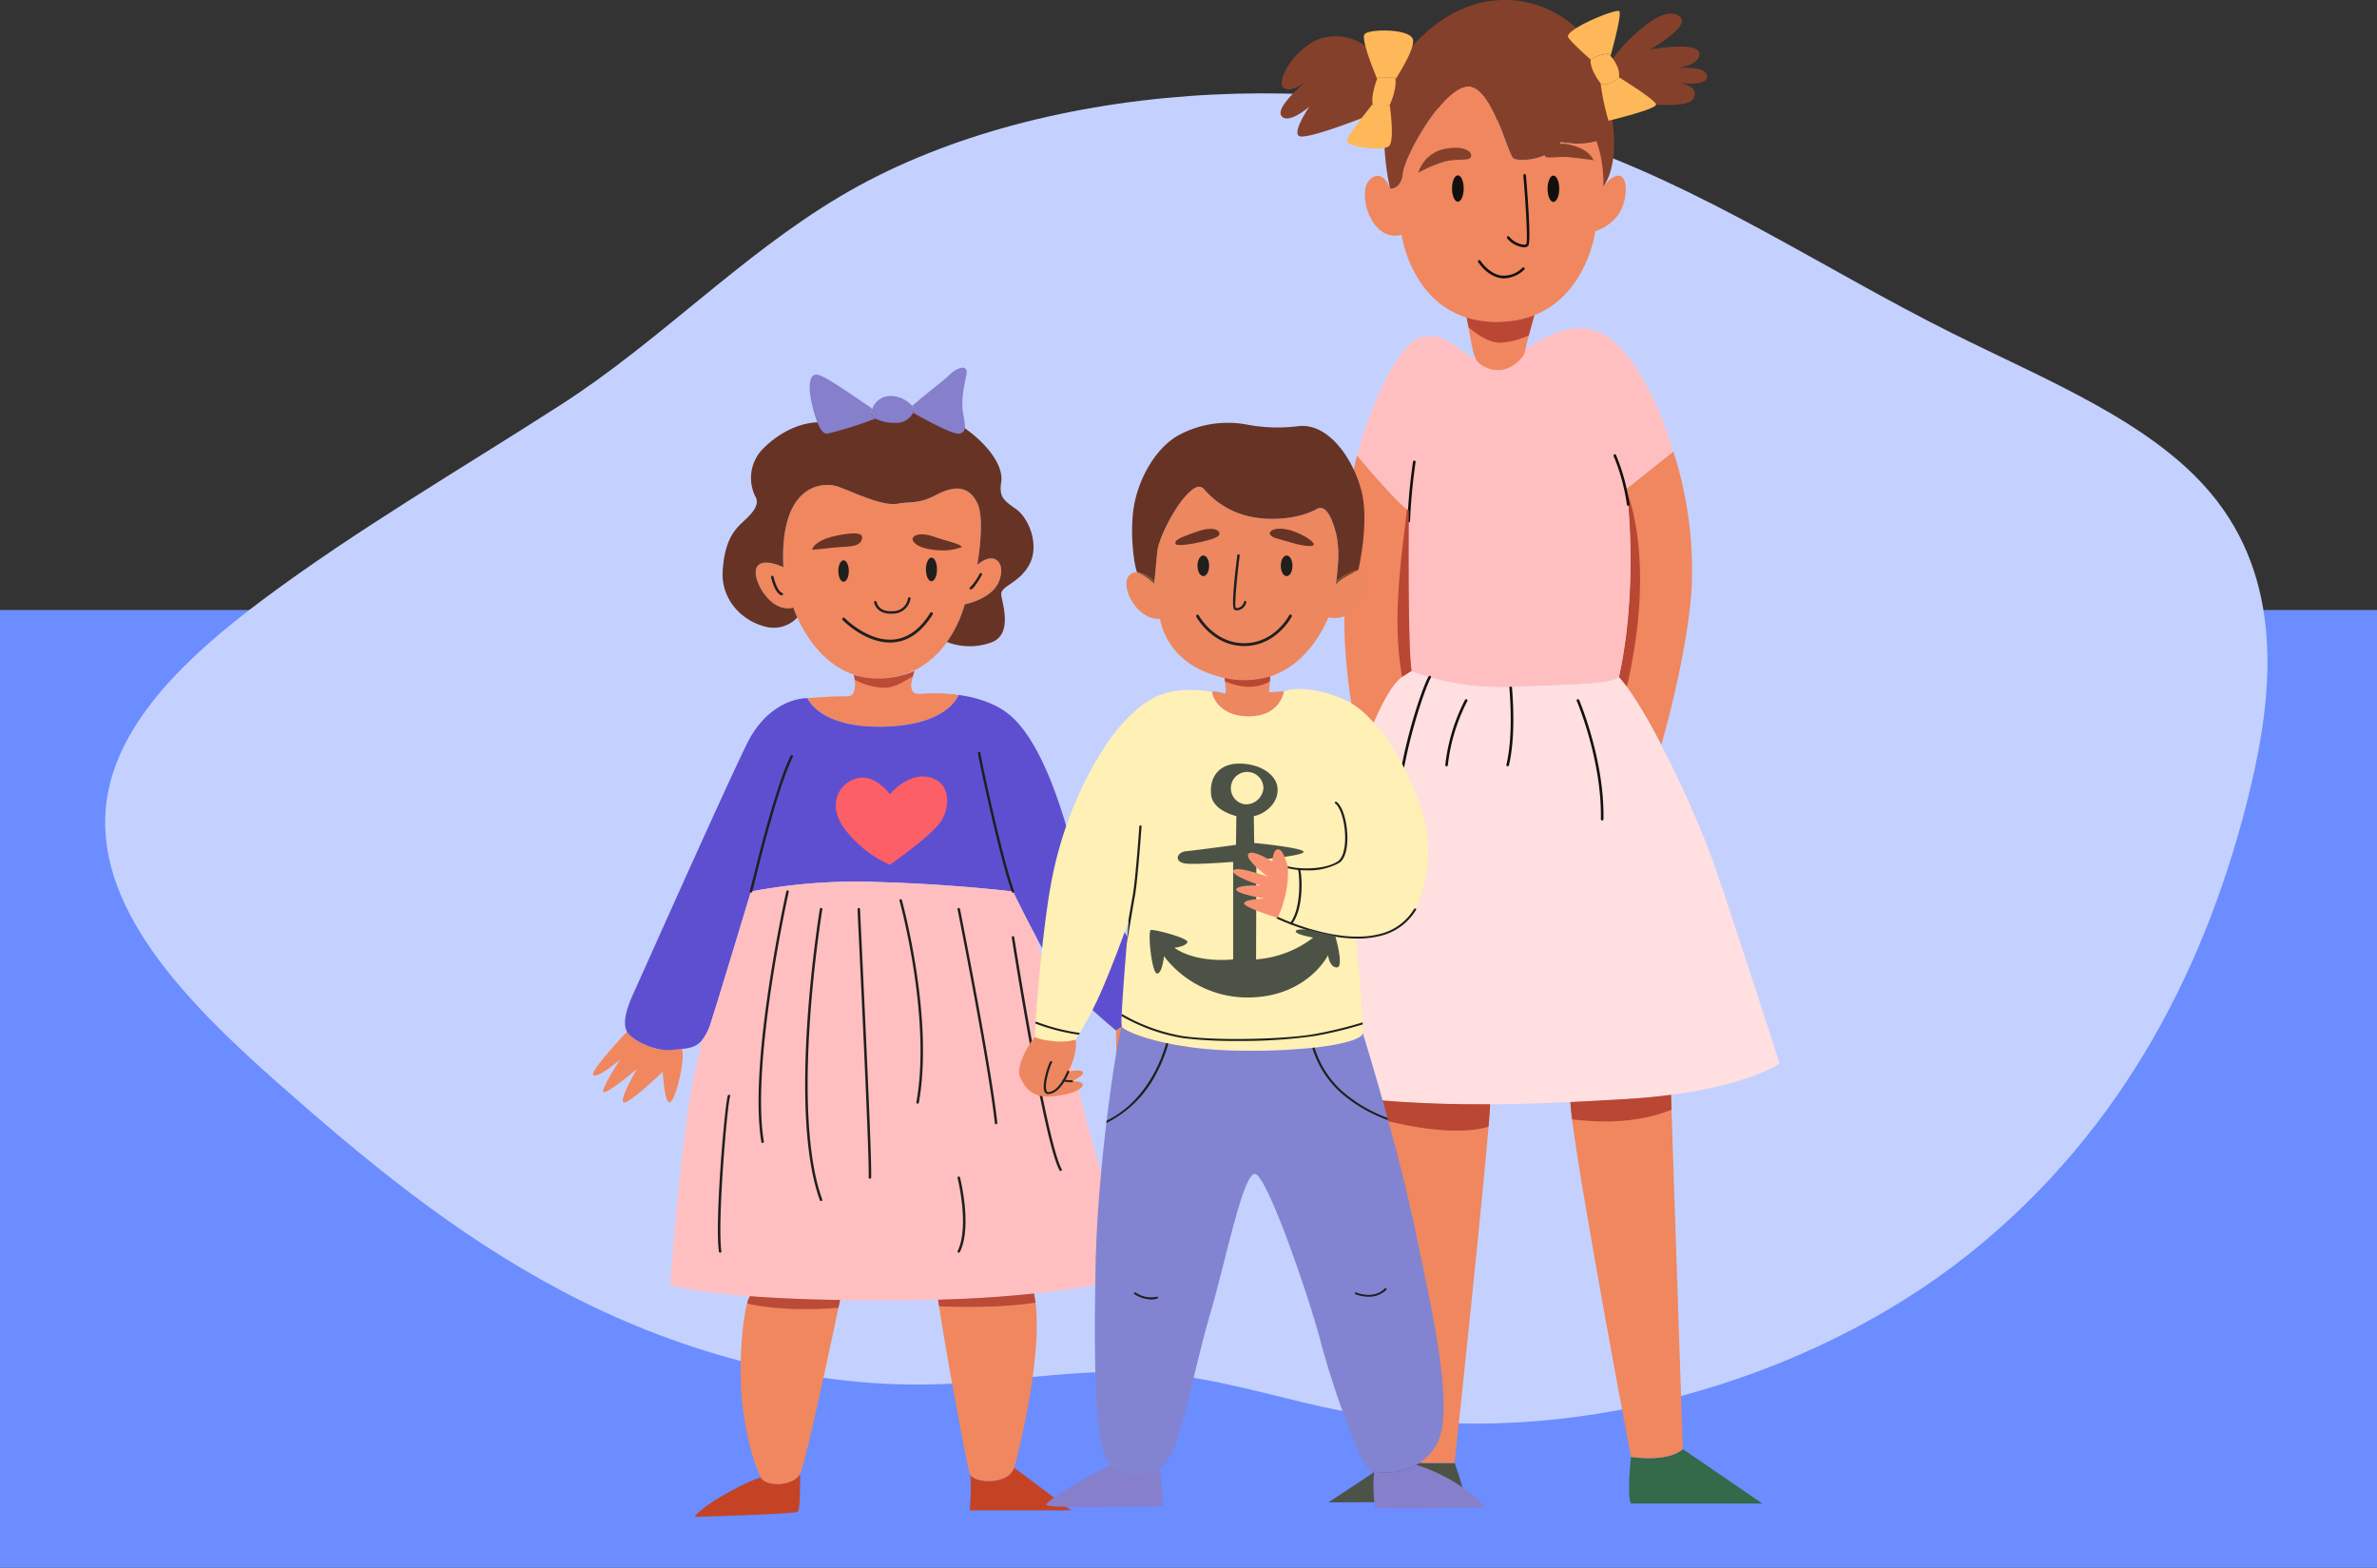 <svg xmlns="http://www.w3.org/2000/svg" xmlns:xlink="http://www.w3.org/1999/xlink" width="499.609" height="329.494" viewBox="0 0 499.609 329.494">
  <rect x="0" y="0" width="499.609" height="329.494" fill="#333333" stroke="none"/>
  <defs>
    <clipPath id="clip-path">
      <rect id="Rectángulo_38027" data-name="Rectángulo 38027" width="249.418" height="318.812" fill="none"/>
    </clipPath>
  </defs>
  <g id="_164" data-name="164" transform="translate(-252 -3225.06)">
    <g id="Grupo_85023" data-name="Grupo 85023" transform="translate(252 3244.678)">
      <rect id="Rectángulo_34651" data-name="Rectángulo 34651" width="499.609" height="201.281" transform="translate(0 108.594)" fill="#6b8dff"/>
      <g id="Grupo_84254" data-name="Grupo 84254" transform="translate(22.106 0)">
        <g id="Grupo_84000" data-name="Grupo 84000" transform="translate(0)">
          <path id="Trazado_118280" data-name="Trazado 118280" d="M236.858,308.023q-1.951-.241-3.924-.4c-15.443-1.217-30.87,1.941-46.386,2.368-27.964.768-55.359-7.466-78.237-19.536s-41.789-27.828-59.888-43.812c-19.458-17.186-39.345-37.482-35.888-59.865,2.52-16.313,17.156-30.061,32.688-41.653,19.647-14.668,41.57-27.435,62.593-40.945,20.909-13.435,37.578-31.2,58.744-43.821,41.051-24.473,104.4-27.836,151.382-12.132C348.09,58.3,372.9,75.379,400.377,89.087c19.651,9.807,41.586,18.513,54.205,33.462,15.29,18.114,13.474,41.368,8.372,62.454-8.633,35.677-26,71.272-59.183,97.676s-84.335,42.012-131.221,32.986C260.559,313.356,249.024,309.533,236.858,308.023Z" transform="translate(-12.141 -38.664)" fill="#c4d1ff"/>
        </g>
        <g id="Grupo_158789" data-name="Grupo 158789" transform="translate(102.531 -19.618)">
          <g id="Grupo_158788" data-name="Grupo 158788" clip-path="url(#clip-path)">
            <path id="Trazado_134507" data-name="Trazado 134507" d="M65.659,73.723s1.747-9.482,0-13.037-4.725-3.724-8.569-1.692-5.419,1.354-8.042,1.864c-3.258.63-9.267-2.37-12.588-3.556s-12.413-.508-11.539,16.928c0,0-4.372-2.2-5.595,0s2.8,9.82,7.693,8.467a21.8,21.8,0,0,0,.827,2.086c1.5,3.332,5.154,9.718,11.87,12a16.026,16.026,0,0,0,6.008.811,17.046,17.046,0,0,0,6.784-1.713,18.515,18.515,0,0,0,6.778-5.94,25.222,25.222,0,0,0,3.749-7.917s5.593-1.028,7.169-4.748-.7-6.766-4.546-3.548" transform="translate(15.099 44.994)" fill="#f0875e"/>
            <path id="Trazado_134508" data-name="Trazado 134508" d="M65.558,181.229l-11.892-8.9-.124.016a4.049,4.049,0,0,1-2.671,2.283c-2.41.924-6.119.306-6.644-1.072.525,1.688,0,7.67,0,7.67Z" transform="translate(34.956 136.204)" fill="#c54325"/>
            <path id="Trazado_134509" data-name="Trazado 134509" d="M25.891,173.786c-1.574.15-11.714,5.213-13.988,8.28,0,0,20.981-.612,21.681-1.074s.525-7.974.525-7.974c-1.4,2.607-7.169,2.761-8.218.768" transform="translate(9.408 136.745)" fill="#c54325"/>
            <path id="Trazado_134510" data-name="Trazado 134510" d="M57.067,186.374a19.272,19.272,0,0,1-.594,2.168,4.051,4.051,0,0,1-2.671,2.279c-2.408.927-6.119.306-6.644-1.072-.444-1.16-4.839-24.471-6.435-35.216-.077-.487-.141-.954-.2-1.391,8.712-.245,15.035-.761,19.925-1.275.061-.007.125-.011.193-.018a18.788,18.788,0,0,1,.338,1.907c1.468,11.068-3.45,30.848-3.91,32.618" transform="translate(32.026 120.014)" fill="#f0875e"/>
            <path id="Trazado_134511" data-name="Trazado 134511" d="M38.234,152.954c-.154.73-.337,1.6-.548,2.6C35.575,165.6,30.9,187.5,29.82,189.5c-1.4,2.607-7.169,2.761-8.216.768s-2.8-6.751-3.847-14.88c-.931-7.213-.209-17.452.944-21.7a8.318,8.318,0,0,1,.455-1.305s.07-.086.19-.222c3.844.288,8.463.534,13.972.684,1.694.039,3.33.077,4.918.107" transform="translate(13.697 120.262)" fill="#f0875e"/>
            <path id="Trazado_134512" data-name="Trazado 134512" d="M56.969,83.8c-.725,1.62-3.817,6.268-15.349,6.649-13.988.46-16.435-5.982-16.435-5.982,4.019-.306,5.9-.381,8.434-.385,1.314,0,1.663-1.43,1.533-3a9.172,9.172,0,0,0-.247-1.49,17.74,17.74,0,0,0,6.016.734A18.343,18.343,0,0,0,47.7,78.772a12.456,12.456,0,0,0-.614,2.175,2.713,2.713,0,0,0,.243,2.141,1.538,1.538,0,0,0,1.14.492L49,83.563a36.609,36.609,0,0,1,7.972.24" transform="translate(19.905 62.258)" fill="#f0875e"/>
            <path id="Trazado_134513" data-name="Trazado 134513" d="M76.949,69.05c-2.623-1.864-3.67-2.539-3.167-5.754s-2.6-7.62-7.267-11.007-11.129-4.231-16.142-4.231-7.6,3.554-12.939,2.82-10.488,2.089-13.907,5.645a8.72,8.72,0,0,0-1.346,9.988c1,2.032-1.529,4.062-3.1,5.584s-3.5,3.9-3.846,9.992S19.427,92.412,23.8,93.6a6.8,6.8,0,0,0,7.12-1.806,21.8,21.8,0,0,1-.827-2.086c-4.9,1.353-8.918-6.264-7.693-8.467s5.595,0,5.595,0C27.122,63.8,36.212,63.124,39.535,64.311s9.33,4.188,12.588,3.556c2.623-.51,4.2.166,8.042-1.862s6.819-1.862,8.569,1.69,0,13.037,0,13.037c3.846-3.215,6.119-.172,4.546,3.548s-7.169,4.748-7.169,4.748a25.222,25.222,0,0,1-3.749,7.917,13.319,13.319,0,0,0,8.993.209c5.07-1.524,2.625-8.3,2.428-10.158s3.867-2.372,5.964-6.436-.174-9.646-2.8-11.51" transform="translate(12.024 37.983)" fill="#673325"/>
            <path id="Trazado_134514" data-name="Trazado 134514" d="M7.151,121.1s-8.391,8.9-6.993,9.2,5.593-3.375,5.593-3.375-4.368,6.6-3.495,6.9,6.993-4.906,6.993-4.906-3.846,6.594-2.8,7.052,8.218-6.44,8.218-6.44.351,6.44,1.4,6.44,2.8-6.592,2.8-9.967a4.9,4.9,0,0,0-.163-1.269c-.605.059-1.248.109-1.935.2-3.672.46-8.742-2.147-9.616-3.835" transform="translate(0 95.715)" fill="#f0875e"/>
            <path id="Trazado_134515" data-name="Trazado 134515" d="M73.831,119.22s-1.576.306-5.944.766a11.856,11.856,0,0,0-6.47,2.379s-.175,9.278,1.225,9.124,2.449-5.521,2.449-5.521,3.495,8.436,5.068,7.822c1.409-.55-.546-6.631-.97-7.894-.05-.15-.079-.235-.079-.235s.03.084.079.235c.41,1.192,2.367,6.617,3.769,6.2,1.574-.457,0-7.664,0-7.664s2.689,6.363,3.5,5.493c.9-.97,1.225-8.1-2.623-10.708" transform="translate(48.536 94.226)" fill="#f0875e"/>
            <path id="Trazado_134516" data-name="Trazado 134516" d="M65.792,123.052c-.048-.15-.081-.233-.081-.233l.081.233" transform="translate(51.935 97.07)" fill="#f0875e"/>
            <path id="Trazado_134517" data-name="Trazado 134517" d="M109.078,131.943c-8.218-11.809-10.665-16.1-12.062-21.01S91.42,91.454,84.6,85.778c-3.06-2.546-7.135-3.7-10.7-4.2-.73,1.624-3.824,6.273-15.354,6.651-13.988.46-16.435-5.98-16.435-5.98s-7.867-.306-12.762,9.663-22.03,48.465-23.779,52.3-2.272,6.443-1.4,8.128,5.946,4.3,9.618,3.837c.686-.088,1.328-.136,1.934-.2,1.678-.17,3.063-.44,4.252-1.867a11.223,11.223,0,0,0,1.857-3.763c1.923-5.983,8.391-27.455,8.391-27.455a117.982,117.982,0,0,1,26.75-1.993c15.909.458,28.323,1.993,28.323,1.993s2.326,4.8,4.881,9.56a84.033,84.033,0,0,0,4.386,7.466c3.323,4.753,12.413,12.192,12.413,12.192a11.845,11.845,0,0,1,6.469-2.378c4.37-.46,5.946-.766,5.946-.766s-2.1-5.215-10.316-17.026" transform="translate(2.973 64.477)" fill="#5e4fd1"/>
            <path id="Trazado_134518" data-name="Trazado 134518" d="M38.445,52.188a2.186,2.186,0,0,1,.127-.969l-.362-.385c-1.049-.566-8.624-6.1-10.839-6.773s-2.215,2.709-1.516,5.871,1.866,6.773,3.382,6.433a80.276,80.276,0,0,0,10-3.14,1.518,1.518,0,0,1-.8-1.037" transform="translate(20.109 34.755)" fill="#857fcc"/>
            <path id="Trazado_134519" data-name="Trazado 134519" d="M45.371,44.616c-1.26,1.246-5.908,4.777-7.9,6.578a1.559,1.559,0,0,1,.328.736,1.607,1.607,0,0,1-.143.7c2.421,1.366,8.4,4.651,9.7,4.4,1.633-.317,1.282-1.6.815-4.311s.233-5.756.7-8.1-1.984-1.49-3.5,0" transform="translate(29.615 34.113)" fill="#857fcc"/>
            <path id="Trazado_134520" data-name="Trazado 134520" d="M41.243,48.571a6.135,6.135,0,0,0-4.685-2.089,4.048,4.048,0,0,0-3.719,2.757,2.163,2.163,0,0,0-.129.969,1.529,1.529,0,0,0,.8,1.037,9.039,9.039,0,0,0,4.333.881A3.835,3.835,0,0,0,41.425,50a1.6,1.6,0,0,0,.145-.7,1.582,1.582,0,0,0-.328-.734" transform="translate(25.842 36.736)" fill="#857fcc"/>
            <path id="Trazado_134521" data-name="Trazado 134521" d="M25.733,66.045c.156-.763,1.3-2.218,5.378-3.013,3.557-.693,5.835-.668,4.94,1.16-.7,1.425-3.275,1.117-6.032,1.434-3.733.431-4.286.419-4.286.419" transform="translate(20.338 49.486)" fill="#673325"/>
            <path id="Trazado_134522" data-name="Trazado 134522" d="M52.781,103.568a117.982,117.982,0,0,0-26.75,1.993s-6.47,21.472-8.391,27.455a11.2,11.2,0,0,1-1.857,3.763c-.528,2.211-1.026,4.358-1.466,6.359C11.17,157.4,9.073,188.231,9.073,188.231s4.3,1.432,16.8,2.383c3.847.29,8.461.539,13.974.686,1.692.043,3.328.077,4.918.107,8.1.145,14.878.1,20.616-.063,8.715-.245,15.032-.759,19.923-1.273.063-.009.129-.014.192-.021,8.708-.924,19.4-2.528,20.439-4.163,0,0-7.693-25.418-9.79-33.7-1.61-6.352-7.229-26.689-10.157-37.066-2.555-4.759-4.881-9.56-4.881-9.56s-12.414-1.533-28.323-1.993" transform="translate(7.171 81.81)" fill="#ffbfc1"/>
            <path id="Trazado_134523" data-name="Trazado 134523" d="M47.857,65.387c-.22-.65-3.226-1.244-5.974-2.2-3.194-1.112-5-.016-4.145,1.106s2.848,1.626,5.466,1.8a11.191,11.191,0,0,0,4.653-.7" transform="translate(29.66 49.572)" fill="#673325"/>
            <path id="Trazado_134524" data-name="Trazado 134524" d="M23.149,71.7a.227.227,0,0,1-.091-.014c-1.379-.483-2.073-3.457-2.147-3.8a.255.255,0,0,1,.2-.3.265.265,0,0,1,.31.2c.19.84.877,3.1,1.817,3.429a.247.247,0,0,1,.156.326.257.257,0,0,1-.245.163" transform="translate(16.522 53.416)" fill="#1f1f1e"/>
            <path id="Trazado_134525" data-name="Trazado 134525" d="M44.472,70.712a.264.264,0,0,1-.243-.159.254.254,0,0,1,.145-.329A11.389,11.389,0,0,0,46.341,67.4a.267.267,0,0,1,.354-.1.254.254,0,0,1,.106.346c-.367.653-1.608,2.807-2.231,3.049a.28.28,0,0,1-.1.018" transform="translate(34.942 53.166)" fill="#1f1f1e"/>
            <path id="Trazado_134526" data-name="Trazado 134526" d="M36.463,73.565c-3.062,0-3.454-2.354-3.457-2.374a.252.252,0,0,1,.218-.288.257.257,0,0,1,.3.211c.016.088.376,2.139,3.35,1.928a3.168,3.168,0,0,0,3.258-2.705.264.264,0,0,1,.283-.229.257.257,0,0,1,.24.274,3.716,3.716,0,0,1-3.745,3.169c-.156.007-.3.014-.446.014" transform="translate(26.084 55.409)" fill="#1f1f1e"/>
            <path id="Trazado_134527" data-name="Trazado 134527" d="M31.013,68.026c0,1.244-.5,2.254-1.108,2.254S28.8,69.27,28.8,68.026s.5-2.254,1.106-2.254,1.108,1.01,1.108,2.254" transform="translate(22.761 51.983)" fill="#1f1f1e"/>
            <path id="Trazado_134528" data-name="Trazado 134528" d="M41.416,67.941c0,1.371-.521,2.481-1.167,2.481s-1.164-1.11-1.164-2.481.521-2.483,1.164-2.483,1.167,1.112,1.167,2.483" transform="translate(30.891 51.735)" fill="#1f1f1e"/>
            <path id="Trazado_134529" data-name="Trazado 134529" d="M43.413,78.772a3.529,3.529,0,0,0-.374,1.14c-1.294.632-3.437,2.308-5.9,2.363a13.384,13.384,0,0,1-6.316-1.688,4.1,4.1,0,0,0-.209-1,17.651,17.651,0,0,0,6.016.734,18.344,18.344,0,0,0,6.784-1.554" transform="translate(24.196 62.258)" fill="#bb4a36"/>
            <path id="Trazado_134530" data-name="Trazado 134530" d="M18.661,117.536a.361.361,0,0,1-.064-.005.231.231,0,0,1-.192-.279c.111-.392.335-1.284.648-2.532,1.477-5.906,4.94-19.746,7.931-25.926a.281.281,0,0,1,.344-.125.223.223,0,0,1,.14.3c-2.972,6.141-6.429,19.952-7.9,25.849-.313,1.253-.539,2.148-.65,2.542a.254.254,0,0,1-.252.174" transform="translate(14.541 70.066)" fill="#1f1f1e"/>
            <path id="Trazado_134531" data-name="Trazado 134531" d="M52.56,117.853a.265.265,0,0,1-.251-.158c-2.335-6.452-6.517-25.593-7.12-29.177a.24.24,0,0,1,.224-.263.255.255,0,0,1,.3.193c.6,3.579,4.773,22.675,7.1,29.106a.229.229,0,0,1-.168.29.462.462,0,0,1-.082.009" transform="translate(35.713 69.75)" fill="#1f1f1e"/>
            <path id="Trazado_134532" data-name="Trazado 134532" d="M39.869,109.71s8.511-5.931,10.61-8.948,2.089-7.534-1.167-9.047c-4.949-2.3-9.442,3.169-9.442,3.169s-3.146-4.411-6.991-3.33-6.409,5.785-2.216,11a24.655,24.655,0,0,0,9.208,7.158" transform="translate(22.528 72.04)" fill="#fc5f65"/>
            <path id="Trazado_134533" data-name="Trazado 134533" d="M20.286,157.594a.253.253,0,0,1-.26-.2c-2.773-16.718,5.167-52.328,5.248-52.685a.263.263,0,0,1,.308-.181.231.231,0,0,1,.206.269c-.081.358-8,35.889-5.24,52.529a.24.24,0,0,1-.224.261l-.038,0" transform="translate(15.364 82.615)" fill="#1f1f1e"/>
            <path id="Trazado_134534" data-name="Trazado 134534" d="M28.259,168.19a.259.259,0,0,1-.251-.161c-6.932-19.055-.079-60.829-.009-61.248a.253.253,0,0,1,.3-.193.234.234,0,0,1,.22.261c-.07.419-6.9,42.086-.009,61.04a.225.225,0,0,1-.17.288.3.3,0,0,1-.079.013" transform="translate(19.687 84.239)" fill="#1f1f1e"/>
            <path id="Trazado_134535" data-name="Trazado 134535" d="M33.653,163.483h-.013a.242.242,0,0,1-.251-.24c.175-3.373-1.251-33.467-1.939-47.928-.238-4.963-.39-8.245-.39-8.5a.265.265,0,0,1,.525,0c0,.249.163,3.7.39,8.483.686,14.468,2.114,44.576,1.941,47.967a.25.25,0,0,1-.263.22" transform="translate(24.549 84.239)" fill="#1f1f1e"/>
            <path id="Trazado_134536" data-name="Trazado 134536" d="M39.793,148.522l-.041,0a.237.237,0,0,1-.218-.261c3.219-17.773-3.482-42.174-3.55-42.417a.23.23,0,0,1,.193-.279.264.264,0,0,1,.315.168c.07.245,6.794,24.736,3.559,42.6a.252.252,0,0,1-.258.193" transform="translate(28.433 83.426)" fill="#1f1f1e"/>
            <path id="Trazado_134537" data-name="Trazado 134537" d="M50.9,152.033a.25.25,0,0,1-.26-.211c-1.212-11.714-7.774-44.637-7.84-44.97a.232.232,0,0,1,.213-.263.259.259,0,0,1,.3.184c.066.329,6.633,33.274,7.844,45.009a.24.24,0,0,1-.236.251Z" transform="translate(33.822 84.24)" fill="#1f1f1e"/>
            <path id="Trazado_134538" data-name="Trazado 134538" d="M15.144,161.692a.253.253,0,0,1-.26-.2c-.938-6.58,1.346-32.139,1.907-32.876a.288.288,0,0,1,.363-.063.212.212,0,0,1,.082.306c-.548,1.185-2.73,26.263-1.833,32.577a.233.233,0,0,1-.227.254l-.032,0" transform="translate(11.588 101.572)" fill="#1f1f1e"/>
            <path id="Trazado_134539" data-name="Trazado 134539" d="M59.445,159.231a.266.266,0,0,1-.235-.127c-3.244-5.7-9.772-47.181-10.049-48.948a.24.24,0,0,1,.224-.258.259.259,0,0,1,.3.2c.066.428,6.791,43.174,10,48.8a.219.219,0,0,1-.116.31.309.309,0,0,1-.118.023" transform="translate(38.853 86.856)" fill="#1f1f1e"/>
            <path id="Trazado_134540" data-name="Trazado 134540" d="M43.056,154.109a.264.264,0,0,1-.1-.018.218.218,0,0,1-.136-.3c2.526-5.19.011-15.3-.016-15.4a.229.229,0,0,1,.2-.274.259.259,0,0,1,.312.174c.106.423,2.58,10.355-.016,15.68a.258.258,0,0,1-.24.14" transform="translate(33.822 109.155)" fill="#1f1f1e"/>
            <path id="Trazado_134541" data-name="Trazado 134541" d="M37.63,152.954c-.154.73-.127.607-.337,1.6-7.344.743-15.393.1-19.2-.865a8.318,8.318,0,0,1,.455-1.305s.07-.086.19-.222c3.844.288,8.463.534,13.972.684,1.694.039,3.33.077,4.918.107" transform="translate(14.301 120.262)" fill="#bb4a36"/>
            <path id="Trazado_134542" data-name="Trazado 134542" d="M60.978,153.756c-7.17,1.14-16.681.922-20.254.777-.077-.487-.141-.954-.2-1.391,8.712-.245,15.035-.761,19.925-1.275.061-.007.125-.011.2-.018a18.8,18.8,0,0,1,.337,1.907" transform="translate(32.026 120.014)" fill="#bb4a36"/>
            <path id="Trazado_134543" data-name="Trazado 134543" d="M39.3,78.232c-5.3,0-9.766-4.539-9.965-4.743a.3.3,0,0,1,.428-.414c.048.05,5.02,5.115,10.441,4.513,2.913-.313,5.461-2.19,7.568-5.577a.293.293,0,0,1,.408-.095.3.3,0,0,1,.095.41c-2.209,3.55-4.9,5.521-8.012,5.853a8.727,8.727,0,0,1-.963.052" transform="translate(23.118 56.804)" fill="#1f1f1e"/>
            <path id="Trazado_134544" data-name="Trazado 134544" d="M135.7,82.256c-.829,11.714-4.58,26.161-6.345,32.454a86.216,86.216,0,0,0-8.066-13.315c-.292-.354-.575-.682-.852-.974,0,0,4.114-16.086,1.692-39.044-.013-.184-.036-.372-.056-.56L131.883,53A80.957,80.957,0,0,1,135.7,82.256" transform="translate(95.188 41.891)" fill="#f0875e"/>
            <path id="Trazado_134545" data-name="Trazado 134545" d="M122.118,98.779c-.292-.356-1.405-1.762-1.681-2.054,0,0,4.112-16.088,1.692-39.044,1.729,4.73,5.265,17.988-.011,41.1" transform="translate(95.188 45.588)" fill="#b94734"/>
            <path id="Trazado_134546" data-name="Trazado 134546" d="M140.732,31.168s2.356-6.683,1.5-12.08a3.637,3.637,0,0,1-1.144,1.593c-3.087,2.3-9.254,1.16-9.254,1.16-2.365,3.815-8.721,4.179-9.963,3.452s-4.573-15.805-9.858-15.136S98.945,24.929,98.617,28.383s-2.7,3.269-2.7,3.269-1.452-4.483-4.238-1.937.12,13.322,6.66,11.628c0,0,1.849,13.693,13.671,17.39a21.388,21.388,0,0,0,7.163.9,20.858,20.858,0,0,0,7.072-1.418c11.145-4.433,12.8-17.635,12.8-17.635s4.6-1.293,5.93-5.774-.124-8.6-4.24-3.634" transform="translate(71.624 8.012)" fill="#f0875e"/>
            <path id="Trazado_134547" data-name="Trazado 134547" d="M140.875,25.373c.5-3.856-1.171-10.031-4.834-16.047C130.957.967,114.969-5.842,100.795,7.648c-5.049,4.8-7.265,10.395-7.811,17.664a53.125,53.125,0,0,0,1.151,14.351s2.378.183,2.7-3.269,8.107-17.554,13.392-18.224,8.621,14.409,9.858,15.136,7.6.363,9.962-3.452a17.993,17.993,0,0,0,7.442-.265,26.284,26.284,0,0,1,1.461,9.591s3.335-3.754,1.925-13.807" transform="translate(73.405 0)" fill="#85402b"/>
            <path id="Trazado_134548" data-name="Trazado 134548" d="M101.5,10.959C100.423,6.411,95.689,3.4,90.059,4.494s-10.175,8.719-8.9,10.355,4.725-.908,4.725-.908-6.426,5.269-4.94,7.086,5.847-2,5.847-2-3.633,5.271-2.181,6.177,13.843-4,13.843-4A11.17,11.17,0,0,0,101.5,10.959" transform="translate(63.795 3.375)" fill="#85402b"/>
            <path id="Trazado_134549" data-name="Trazado 134549" d="M119.907,11.874a32.877,32.877,0,0,1,8.723-8.723c4.177-2.906,6.44-1.024,6.356,0-.181,2.3-6.721,6-6.721,6s9.994-1.819,10.355.727-4.723,3.192-4.723,3.192,6.359-.65,6.359,1.712-6.359,1.271-6.359,1.271,5.086.546,3.454,3.454-17.443,0-17.443,0-2.471-3.928,0-7.63" transform="translate(93.901 1.265)" fill="#85402b"/>
            <path id="Trazado_134550" data-name="Trazado 134550" d="M102.353,98.752c-.342.181-.67.356-.988.553-2.5,1.509-4.644,4.048-9.586,16.7A126.617,126.617,0,0,1,88.32,92.6c-.079-1.96-.116-4.075-.116-6.279,0-12.926,1.271-28.807,2.718-32.84.007,0,7.776,9.346,10.443,11.252a2.5,2.5,0,0,0,.4.251s-.276,28.483.589,33.771" transform="translate(69.712 42.266)" fill="#f0875e"/>
            <path id="Trazado_134551" data-name="Trazado 134551" d="M101.421,170.718c-3.271,2.36-15.08,10.1-15.08,10.1s27.614-.109,28.524-.109-2-8.173-2-8.173h-5.815a8.182,8.182,0,0,1-5.631-1.817" transform="translate(68.24 134.928)" fill="#4c5346"/>
            <path id="Trazado_134552" data-name="Trazado 134552" d="M132.938,170.108c-3.271,2.908-10.9,1.635-10.9,1.635s-.908,8.175,0,9.811h27.616Z" transform="translate(96.132 134.445)" fill="#346949"/>
            <path id="Trazado_134553" data-name="Trazado 134553" d="M115.343,129.988c-.041.992-.161,2.623-.335,4.723-1.49,17.9-7.12,70.653-7.12,70.653h-5.815a8.182,8.182,0,0,1-5.631-1.817c-.3-1.4-2.856-54.489-3.608-70.275-.1-2.079-.165-3.511-.2-4.091,7.813.632,15.268.849,22.7.807" transform="translate(73.218 102.099)" fill="#f0875e"/>
            <path id="Trazado_134554" data-name="Trazado 134554" d="M138.38,202.978c-3.271,2.908-10.9,1.635-10.9,1.635-.8-4.15-10.425-55.259-12.382-70.948-.2-1.615-.328-2.85-.349-3.629,3.865-.181,7.783-.4,11.818-.637,3.423-.2,6.517-.51,9.33-.879l.1,3.117Z" transform="translate(90.69 101.575)" fill="#f0875e"/>
            <path id="Trazado_134555" data-name="Trazado 134555" d="M186.953,161.273s-6.367,4.419-22.832,6.569c-2.813.371-5.908.675-9.331.879-4.034.24-7.953.457-11.816.639-5.708.263-11.286.444-16.876.474-7.434.041-14.89-.175-22.7-.807q-1.721-.145-3.464-.306c-19.076-1.815-20.9-5.086-20.9-5.086,3.511-21.679,12.9-49.054,19.135-65.405.3-.77.582-1.506.858-2.207,5.573-14.276,7.588-15.678,10.574-17.255,0,0,.335.145.952.372.594.215,1.468.516,2.58.841.174.05.349.1.537.145-.007.007,0,.007,0,.007a56.394,56.394,0,0,0,16.461,1.959c.183,0,.365-.011.546-.025.113,0,.233,0,.347-.007,12.688-.544,20.319-.544,22.136-2,2.435,2.587,5.7,8.067,8.918,14.289a222.6,222.6,0,0,1,10.885,24.41c3.454,9.811,13.99,42.516,13.99,42.516" transform="translate(62.465 62.253)" fill="#ffdfe0"/>
            <path id="Trazado_134556" data-name="Trazado 134556" d="M156.156,64.458s-3.269-11.809-9.265-19.62-12.173-8.357-21.8-1.817c0,0-6.479,3.937-10.416,2.057-4.3-2.046-6.845-6.2-11.931-4.492S91.325,58.141,89.723,65.306c0,0,8.66,10.414,10.839,11.5,0,0-.27,28.483.593,33.771,0,0,.329.143.949.371a54.457,54.457,0,0,0,20.474,2.922c12.685-.544,20.315-.544,22.134-2,0,0,4.179-16.351,1.635-39.6Z" transform="translate(70.913 30.436)" fill="#ffbfc1"/>
            <path id="Trazado_134557" data-name="Trazado 134557" d="M116.8,36.99c-.34,1.221-.784,2.827-1.155,4.24-.354,1.327-.632,2.478-.713,2.993-.238,1.577-2.055,3.393-4.236,4.12s-5.333-.487-6.177-2.064c-.668-1.235-1.114-4.134-1.577-6.759-.124-.705-.247-1.389-.378-2.011a21.362,21.362,0,0,0,7.158.9A20.812,20.812,0,0,0,116.8,36.99" transform="translate(81.066 29.235)" fill="#f0875e"/>
            <path id="Trazado_134558" data-name="Trazado 134558" d="M97.052,13.4a3.853,3.853,0,0,1,.081.471c1.715-2.727,4.236-7.124,3.631-8.554-.9-2.131-8.993-2.091-10.083-1-.815.815,1.414,6.565,2.6,9.423.079-.211.127-.338.127-.338Z" transform="translate(71.531 2.829)" fill="#ffb859"/>
            <path id="Trazado_134559" data-name="Trazado 134559" d="M93.946,12.405c-.014-.061-.021-.124-.032-.186-1.871,2.374-5.665,7.043-5.385,7.887.365,1.09,7.246,2.089,8.755,1,1.121-.806.58-6.044.226-8.7a4.711,4.711,0,0,1-3.563,0" transform="translate(69.957 9.657)" fill="#ffb859"/>
            <path id="Trazado_134560" data-name="Trazado 134560" d="M96.349,9.533a3.827,3.827,0,0,0-.081-.469H92.621s-.05.127-.129.338c-.344.927-1.235,3.577-.935,5.308.009.063.016.127.03.186a4.711,4.711,0,0,0,3.563,0s1.456-3.124,1.2-5.364" transform="translate(72.315 7.164)" fill="#ffb859"/>
            <path id="Trazado_134561" data-name="Trazado 134561" d="M123,10.271s.175.17.426.462c1.012-3.724,2.353-9.066,1.8-9.414-.784-.492-10.749,3.593-10.769,5.319-.005.487,2.58,2.909,4.8,4.9a.408.408,0,0,1,.005-.047A8.285,8.285,0,0,1,123,10.271" transform="translate(90.456 1.01)" fill="#ffb859"/>
            <path id="Trazado_134562" data-name="Trazado 134562" d="M122.142,9.064s-2.256,2.211-3.846,1.285a49.275,49.275,0,0,0,1.653,7.86s9.983-2.374,9.988-3.4c.005-.764-5.183-4.109-7.8-5.745" transform="translate(93.496 7.164)" fill="#ffb859"/>
            <path id="Trazado_134563" data-name="Trazado 134563" d="M121.311,6.764c-.251-.292-.426-.462-.426-.462a8.278,8.278,0,0,0-3.736,1.223l0,.047c-.3,1.914,2.055,4.949,2.055,4.949l.025.013c1.592.927,3.846-1.284,3.846-1.284.281-1.837-1.049-3.661-1.76-4.485" transform="translate(92.566 4.979)" fill="#ffb859"/>
            <path id="Trazado_134564" data-name="Trazado 134564" d="M96.894,22.592a7.233,7.233,0,0,1,5.9-5.068c3.633-.652,5.541.618,5.179,1.708s-3.09.183-6.089,1.182a28.783,28.783,0,0,0-5,2.179" transform="translate(76.58 13.709)" fill="#85402b"/>
            <path id="Trazado_134565" data-name="Trazado 134565" d="M122.05,20.34c-.727-1.187-1.635-2.46-5.086-3.28s-5.287,1.277-5.233,2.229,2.453.136,5.16.408,5.16.643,5.16.643" transform="translate(88.306 13.337)" fill="#85402b"/>
            <path id="Trazado_134566" data-name="Trazado 134566" d="M110.911,35.823a2.063,2.063,0,0,1-.231-.013,5.205,5.205,0,0,1-3.348-1.891.274.274,0,0,1,.1-.374.277.277,0,0,1,.374.1,4.71,4.71,0,0,0,2.925,1.627.788.788,0,0,0,.63-.124c.385-.682-.168-9.21-.612-14.421a.272.272,0,1,1,.542-.047c.279,3.285,1.139,14.072.48,14.826a1.087,1.087,0,0,1-.859.317" transform="translate(84.801 16.146)" fill="#11100e"/>
            <path id="Trazado_134567" data-name="Trazado 134567" d="M109.414,34.377a4.788,4.788,0,0,1-.713-.052c-2.89-.424-4.691-3.262-4.764-3.382a.272.272,0,1,1,.462-.288c.018.027,1.746,2.745,4.385,3.131a5.527,5.527,0,0,0,4.471-1.647.272.272,0,1,1,.36.408,6.389,6.389,0,0,1-4.2,1.83" transform="translate(82.114 24.126)" fill="#11100e"/>
            <path id="Trazado_134568" data-name="Trazado 134568" d="M116.8,36.99c-.34,1.221-.784,2.827-1.155,4.24a15.722,15.722,0,0,1-5.965,1.547c-2.458.059-5.11-1.846-6.737-3.257-.124-.705-.247-1.389-.378-2.011a21.362,21.362,0,0,0,7.158.9A20.812,20.812,0,0,0,116.8,36.99" transform="translate(81.066 29.235)" fill="#b94734"/>
            <path id="Trazado_134569" data-name="Trazado 134569" d="M95.889,67.049h-.005a.271.271,0,0,1-.267-.278A122.638,122.638,0,0,1,96.788,54.3a.271.271,0,1,1,.537.073,123.269,123.269,0,0,0-1.164,12.4.271.271,0,0,1-.272.269" transform="translate(75.571 42.733)" fill="#11100e"/>
            <path id="Trazado_134570" data-name="Trazado 134570" d="M122.888,64.153a.275.275,0,0,1-.272-.245A41.053,41.053,0,0,0,119.83,53.7a.272.272,0,1,1,.507-.2,41.542,41.542,0,0,1,2.822,10.357.268.268,0,0,1-.245.3l-.025,0" transform="translate(94.694 42.146)" fill="#11100e"/>
            <path id="Trazado_134571" data-name="Trazado 134571" d="M94.511,106.953l-.027,0a.27.27,0,0,1-.243-.3c1.33-13.195,5.888-25.536,6.911-27.188a.271.271,0,0,1,.462.285c-.97,1.574-5.53,14.07-6.83,26.959a.275.275,0,0,1-.272.243" transform="translate(74.482 62.703)" fill="#11100e"/>
            <path id="Trazado_134572" data-name="Trazado 134572" d="M100.328,96.186l-.025,0a.266.266,0,0,1-.243-.294,39.184,39.184,0,0,1,4.15-13.675.272.272,0,1,1,.474.267,38.587,38.587,0,0,0-4.086,13.46.268.268,0,0,1-.27.243" transform="translate(79.081 64.869)" fill="#11100e"/>
            <path id="Trazado_134573" data-name="Trazado 134573" d="M107.767,97.136a.27.27,0,0,1-.269.209.234.234,0,0,1-.057-.005.273.273,0,0,1-.2-.328c1.191-5.058,1-11.6.611-16.378.183,0,.365-.011.546-.025.4,4.82.573,11.4-.627,16.527" transform="translate(84.748 63.71)" fill="#11100e"/>
            <path id="Trazado_134574" data-name="Trazado 134574" d="M120.843,107.571h-.005a.273.273,0,0,1-.269-.279c.238-12.393-5.013-24.712-5.065-24.834a.272.272,0,0,1,.141-.358.276.276,0,0,1,.36.14c.054.125,5.35,12.556,5.108,25.063a.269.269,0,0,1-.27.269" transform="translate(91.271 64.87)" fill="#11100e"/>
            <path id="Trazado_134575" data-name="Trazado 134575" d="M115.343,129.988c-.041.992-.161,2.623-.335,4.723-6.816,1.977-16.953-.1-22.174-1.439-.1-2.079-.165-3.511-.2-4.091,7.813.632,15.268.849,22.7.807" transform="translate(73.218 102.099)" fill="#b94734"/>
            <path id="Trazado_134576" data-name="Trazado 134576" d="M136,131.636c-7.6,3.138-16.256,2.639-20.9,2.028-.2-1.613-.328-2.85-.349-3.627,3.864-.183,7.783-.4,11.818-.639,3.421-.2,6.517-.51,9.33-.879Z" transform="translate(90.69 101.575)" fill="#b94734"/>
            <path id="Trazado_134577" data-name="Trazado 134577" d="M103.3,23.351c0,1.529-.548,2.771-1.225,2.771s-1.228-1.243-1.228-2.771.55-2.768,1.228-2.768,1.225,1.237,1.225,2.768" transform="translate(79.708 16.268)" fill="#11100e"/>
            <path id="Trazado_134578" data-name="Trazado 134578" d="M114.518,23.378c0,1.531-.548,2.773-1.228,2.773s-1.225-1.243-1.225-2.773.55-2.77,1.225-2.77,1.228,1.241,1.228,2.77" transform="translate(88.571 16.288)" fill="#11100e"/>
            <path id="Trazado_134579" data-name="Trazado 134579" d="M97.415,93.785c-.342.181-1.663,1.047-1.984,1.243-2.421-12.969.32-28.035,1-35.265a2.5,2.5,0,0,0,.4.251s-.276,28.483.589,33.771" transform="translate(74.65 47.234)" fill="#b94734"/>
            <path id="Trazado_134580" data-name="Trazado 134580" d="M53.329,121.747c-.781.671-4.136,6.119-3.121,8.339s2.5,4.571,7.024,4.1,6.4-1.819,6.162-2.558-2.261-.6-2.261-.6,2.768-1.278,2.281-1.95-3.063-.068-3.063-.068,2.028-3.7,1.561-6.725c0,0-2.5,0-4.761-.134a37.337,37.337,0,0,1-3.822-.4" transform="translate(39.533 96.223)" fill="#ed875f"/>
            <path id="Trazado_134581" data-name="Trazado 134581" d="M53.864,131.49a.8.8,0,0,1-.641-.294c-.935-1.139.5-5.545,1.021-6.515a.252.252,0,0,1,.312-.1.187.187,0,0,1,.113.267c-.67,1.253-1.765,5.257-1.063,6.11a.306.306,0,0,0,.3.125c1.391-.109,2.789-1.66,3.937-4.374a.249.249,0,0,1,.3-.124.2.2,0,0,1,.141.261c-.858,2.028-2.308,4.476-4.334,4.633a.461.461,0,0,1-.084.005" transform="translate(41.821 98.451)" fill="#1f1f1e"/>
            <path id="Trazado_134582" data-name="Trazado 134582" d="M57.085,127.3h-.013a10.272,10.272,0,0,1-1.758-.177.2.2,0,0,1-.163-.245.24.24,0,0,1,.286-.145,9.5,9.5,0,0,0,1.656.163.217.217,0,0,1,.224.211.222.222,0,0,1-.233.193" transform="translate(43.582 100.157)" fill="#1f1f1e"/>
            <path id="Trazado_134583" data-name="Trazado 134583" d="M129.237,130.178c-3.844,2.421-6.445,3.319-9.881,2.687,0,0,1.137,12.676,1.418,18.088.007.149.013.286.018.421a16.284,16.284,0,0,1,.02,1.842c-.206,1.8-9.569,3.855-25.692,3.676s-24.556-4.123-24.968-5.02a11.011,11.011,0,0,1-.03-2.231c.007-.149.014-.3.018-.473.168-3.681.687-10.28,1.062-14.8v-.009c.213-2.632.381-4.553.4-4.786-.02.054-.064.193-.138.4-.619,1.733-3.045,8.518-5.475,14.1a79.83,79.83,0,0,1-4.65,9.088c-.082.132-.156.258-.231.376-.419.682-.662,1.049-.662,1.049a12.635,12.635,0,0,1-5.162.242,12.438,12.438,0,0,1-3.409-.777l-.007-.007c-.005-.3.043-1.32.143-2.84.007-.149.02-.3.032-.449.424-6.331,1.617-20.115,3.241-28.988,3.11-17.008,11.12-29.639,15.592-34.262,4.632-4.8,8.739-7.394,17.895-6.073l.419.056a.154.154,0,0,0-.03.095c0,.607,1.328,5.094,7.845,5.026s7.215-5.244,7.215-5.244,4.32-1.844,12.534,1.654,15.6,18.2,17.27,26.54-.935,18.2-4.787,20.616" transform="translate(40.995 63.925)" fill="#fff0b5"/>
            <path id="Trazado_134584" data-name="Trazado 134584" d="M87.758,82.639s-.705,5.176-7.215,5.244S72.7,83.464,72.7,82.857a.154.154,0,0,1,.03-.095c.274-.394,2.408.385,2.7.322.2-.039.09-1.346-.061-2.575-.05-.442-.113-.874-.163-1.237a19.157,19.157,0,0,0,9.705.007l-.1,1.28-.174,2.283Z" transform="translate(57.457 62.654)" fill="#ed875f"/>
            <path id="Trazado_134585" data-name="Trazado 134585" d="M66.814,172.057c-4.207,1.506-13.309,7.183-13.592,8.157-.313,1.076,24.5.3,24.5.3s-.124-5.668-.82-8.024c-3.079,1.921-7.672,1.964-10.085-.433" transform="translate(42.061 135.986)" fill="#857fcc"/>
            <path id="Trazado_134586" data-name="Trazado 134586" d="M100.646,171.955a13.544,13.544,0,0,1-8.862,1.416,29.621,29.621,0,0,0,.177,7.5c.31.535,23.207,0,23.207,0s-4.662-5.743-14.522-8.912" transform="translate(72.416 135.905)" fill="#857fcc"/>
            <path id="Trazado_134587" data-name="Trazado 134587" d="M130.64,208.475A11.684,11.684,0,0,1,126.5,212.6a13.531,13.531,0,0,1-8.862,1.416c-.281-.047-.532-.1-.725-.156-2.079-.535-8.114-17.929-10.611-27.434s-11.234-34.778-13.732-34.962-6.241,18.645-9.362,29.229-6.037,26.171-8.533,30.3a6.907,6.907,0,0,1-2.274,2.229c-3.083,1.919-7.677,1.96-10.087-.437a4.368,4.368,0,0,1-.487-.537c-2.856-3.767-3.169-19.719-2.757-41.416.186-9.951,1.173-20.917,2.265-30.073.02-.163.038-.331.064-.492,1.271-10.574,2.689-18.629,3.189-19.728.247.537,3.378,2.172,9.319,3.429l.462.1a80.567,80.567,0,0,0,15.186,1.491,131.163,131.163,0,0,0,15.075-.6c.161-.014.319-.032.474-.048,6.454-.73,10.021-1.93,10.142-3.027,0,0,2.424,7.788,5.181,17.8.043.156.088.315.131.474,1.925,7,3.991,15.041,5.511,22.249,3.745,17.751,8.739,39.27,4.576,46.075" transform="translate(46.566 95.264)" fill="#8284d2"/>
            <path id="Trazado_134588" data-name="Trazado 134588" d="M65.77,97.1c-.005.111-.786,11.277-1.4,14.679-.324,1.756-.791,4.576-1.174,6.841-.243,1.438-.412,2.431-.525,3.085.213-2.632.381-4.555.4-4.787-.02.054-.064.193-.138.4.338-1.986.705-4.152.969-5.609.616-3.375,1.4-14.52,1.405-14.634a.236.236,0,0,1,.465.023" transform="translate(49.529 76.576)" fill="#1f1f1e"/>
            <path id="Trazado_134589" data-name="Trazado 134589" d="M85.64,108.537a16.184,16.184,0,0,1-4.016-.457.2.2,0,0,1-.156-.252.243.243,0,0,1,.294-.127c2.625.7,7.851.65,10.4-1.044.911-.607,1.475-2.234,1.547-4.462.1-3.266-.859-6.811-2.1-7.736a.176.176,0,0,1-.025-.278.254.254,0,0,1,.331-.023c1.518,1.126,2.358,5.056,2.263,8.051-.043,1.377-.324,3.835-1.728,4.768a13.112,13.112,0,0,1-6.807,1.559" transform="translate(64.381 74.378)" fill="#1f1f1e"/>
            <path id="Trazado_134590" data-name="Trazado 134590" d="M97.267,112.967c-8.185,0-16.8-4.13-16.908-4.184a.182.182,0,0,1-.088-.272.253.253,0,0,1,.319-.081c.12.063,12.3,5.906,21.287,3.6a11.517,11.517,0,0,0,7.287-5.282.256.256,0,0,1,.315-.086.189.189,0,0,1,.1.274,11.972,11.972,0,0,1-7.57,5.482,19.17,19.17,0,0,1-4.743.548" transform="translate(63.417 84.285)" fill="#1f1f1e"/>
            <path id="Trazado_134591" data-name="Trazado 134591" d="M61.277,122.317c-.082.132-.156.258-.229.376a43.48,43.48,0,0,1-9.1-2.333c.009-.149.02-.3.034-.449a42.124,42.124,0,0,0,9.294,2.406" transform="translate(41.058 94.772)" fill="#1f1f1e"/>
            <path id="Trazado_134592" data-name="Trazado 134592" d="M82.054,113.679a.3.3,0,0,1-.129-.036.186.186,0,0,1-.064-.281c2.537-3.262,1.91-10.524,1.692-11.05a.181.181,0,0,1,.023-.251.277.277,0,0,1,.333-.007c.376.308,1.062,8.033-1.658,11.537a.254.254,0,0,1-.2.088" transform="translate(64.667 80.617)" fill="#1f1f1e"/>
            <path id="Trazado_134593" data-name="Trazado 134593" d="M104.349,125.82a51.621,51.621,0,0,1-5.267-1.216s-2.872-.4-3.022.267,3.672,1.339,3.672,1.339a22.348,22.348,0,0,1-12.015,4.576l.077-20.908s9.831-.811,9.91-1.683-10.377-1.88-10.377-1.88l-.079-5.652c1.484-.2,4.839-1.95,5-5.307S88.5,89.574,84.05,89.641s-6.164,3.226-5.772,6.587,5.3,4.436,5.3,4.436l-.079,6.051S75,107.863,72.969,108.058s-2.652,2.489.39,2.625,9.544-.4,9.544-.4v20.5s-7.437.942-12.352-2.422c0,0,2.5-.331,2.729-1.2s-6.866-2.694-7.645-2.562.156,9.013,1.248,9.147,1.484-3.629,1.484-3.629a22.079,22.079,0,0,0,18.124,8.669c12.069-.269,16.36-8.873,16.36-8.873s.313,2.619,1.875,2.557-.378-6.649-.378-6.649M85.341,98.191a3.422,3.422,0,1,1,3.926-3.384,3.688,3.688,0,0,1-3.926,3.384" transform="translate(51.648 70.847)" fill="#4c5346"/>
            <path id="Trazado_134594" data-name="Trazado 134594" d="M86.676,103.47s-.858-3.7-2.028-3.767S83.4,102.26,83.4,102.26s-4.368-2.763-5.07-1.549,4.172,4.775,4.172,4.775-6.592-2.421-7.294-1.345,5.736,3.16,5.736,3.16-4.565-.2-5.111.739,5.93,2.018,5.93,2.018-3.978.066-4.291.938,7.024,3.1,7.024,3.1a23.065,23.065,0,0,0,2.182-10.622" transform="translate(59.397 78.8)" fill="#f79172"/>
            <path id="Trazado_134595" data-name="Trazado 134595" d="M112.735,121.229a88.738,88.738,0,0,1-9.893,2.4A108.761,108.761,0,0,1,86.219,124.7a88.583,88.583,0,0,1-11.317-.6,38.658,38.658,0,0,1-12.839-4.61c.005-.149.013-.3.018-.471a38.362,38.362,0,0,0,12.9,4.676c7.4,1.046,21.916.621,27.768-.469a88.03,88.03,0,0,0,9.969-2.422c.005.149.013.286.018.421" transform="translate(49.052 94.07)" fill="#1f1f1e"/>
            <path id="Trazado_134596" data-name="Trazado 134596" d="M73.3,122.548a30.263,30.263,0,0,1-2.578,6.4A23.434,23.434,0,0,1,60.265,139.24c.02-.163.038-.329.064-.492,8.694-4.215,11.8-13.666,12.507-16.3.149.032.306.068.462.1" transform="translate(47.631 96.777)" fill="#1f1f1e"/>
            <path id="Trazado_134597" data-name="Trazado 134597" d="M100.376,138.222a30.673,30.673,0,0,1-9.979-5.8,20.773,20.773,0,0,1-5.949-9.4c.161-.013.319-.032.474-.048a20.284,20.284,0,0,0,5.817,9.163,30.416,30.416,0,0,0,9.507,5.611c.043.156.088.317.131.474" transform="translate(66.743 97.193)" fill="#1f1f1e"/>
            <path id="Trazado_134598" data-name="Trazado 134598" d="M83.8,79.28l-.1,1.28c-1.66.947-4.873,1.993-9.442-.05-.05-.442-.113-.874-.163-1.237a19.157,19.157,0,0,0,9.705.007" transform="translate(58.564 62.654)" fill="#b94734"/>
            <path id="Trazado_134599" data-name="Trazado 134599" d="M67.1,153.2a6.76,6.76,0,0,1-3.506-1.128.177.177,0,0,1-.034-.279.26.26,0,0,1,.328-.038,5.7,5.7,0,0,0,4.376.868.242.242,0,0,1,.3.124.192.192,0,0,1-.141.252,4.267,4.267,0,0,1-1.323.2" transform="translate(50.191 119.909)" fill="#1f1f1e"/>
            <path id="Trazado_134600" data-name="Trazado 134600" d="M92.338,153.019a7.748,7.748,0,0,1-2.775-.528.188.188,0,0,1-.106-.267.256.256,0,0,1,.315-.091c.145.066,3.615,1.515,5.958-.849a.262.262,0,0,1,.329-.02.181.181,0,0,1,.029.283,5.145,5.145,0,0,1-3.751,1.472" transform="translate(70.684 119.514)" fill="#1f1f1e"/>
            <path id="Trazado_134601" data-name="Trazado 134601" d="M112.118,74.715a1.85,1.85,0,0,0-.756-.081c-.018.009-4.37,2.122-4.762,3.246,0,0,.05-.313.124-.843l-.013.009s.217-1.624.376-3.708a21.993,21.993,0,0,0-.319-6.071c-.958-3.856-2.311-6.531-4.225-5.409s-7.269,2.841-13.689,1.6a17.629,17.629,0,0,1-10.028-5.942c-.732-.594-1.635-.809-3.889,1.715s-5.575,8.622-5.854,11.734c-.206,2.252-.439,4.689-.553,5.867.041.206.075.328.075.328l-.095-.093c-.034.306-.05.485-.05.485a13.473,13.473,0,0,0-3.516-2.437,1.985,1.985,0,0,0-1.832.8c-1.858,2.412,1.857,9.326,6.589,9,0,0,1.013,9.163,12.423,12.133l.011.007a18.992,18.992,0,0,0,10.509.009c5.7-1.762,9.818-6.5,12.463-12.47a6.177,6.177,0,0,0,5.829-1.844c2.535-2.734,2.958-7.394,1.182-8.042" transform="translate(49.495 45.156)" fill="#ed875f"/>
            <path id="Trazado_134602" data-name="Trazado 134602" d="M87.187,70.157c.392-1.126,4.744-3.239,4.762-3.248-1.849.147-4.531,2.319-4.639,2.4-.073.53-.124.843-.124.843" transform="translate(68.909 52.882)" fill="#8c4a1e"/>
            <path id="Trazado_134603" data-name="Trazado 134603" d="M111.592,64.362c-1.522-6.6-6.759-14.722-13.292-14.04A34.283,34.283,0,0,1,87.385,50a21.782,21.782,0,0,0-14.04,2.091c-5.185,2.678-9.013,9.75-9.8,15.968s.476,12.86.85,12.98l.023.009A7.136,7.136,0,0,1,67.985,83c.005-.072.013-.147.02-.235.115-1.18.347-3.615.553-5.867.279-3.113,3.6-9.211,5.854-11.734s3.156-2.311,3.889-1.715a17.62,17.62,0,0,0,10.028,5.94c6.42,1.239,11.773-.474,13.689-1.6s3.267,1.552,4.225,5.409a21.99,21.99,0,0,1,.319,6.071c-.088,1.52-.252,2.874-.363,3.7.106-.086,2.789-2.258,4.639-2.4,0,0,2.277-9.618.756-16.2" transform="translate(50.021 39.228)" fill="#673325"/>
            <path id="Trazado_134604" data-name="Trazado 134604" d="M67.486,69.132a7.142,7.142,0,0,0-3.565-1.953,13.543,13.543,0,0,1,3.516,2.438s.016-.179.048-.485" transform="translate(50.52 53.095)" fill="#8c4a1e"/>
            <path id="Trazado_134605" data-name="Trazado 134605" d="M72.272,62.894c3.923-1.529,5.367-.562,5.375.177.011.72-1.3,1.232-5.015,2-1.135.242-4.028.671-4.218.2-.4-.976,1.712-1.558,3.858-2.385" transform="translate(54.032 49.067)" fill="#673325"/>
            <path id="Trazado_134606" data-name="Trazado 134606" d="M79.456,63.068c-.075-.756,1.71-1.448,4.347-.664,2.635.768,5.328,2.583,4.85,3.1s-3.051.021-5.455-.747c-1.574-.5-3.654-.759-3.742-1.694" transform="translate(62.796 49.048)" fill="#673325"/>
            <path id="Trazado_134607" data-name="Trazado 134607" d="M75.964,76.838a1.017,1.017,0,0,1-.585-.163c-.591-.4.03-6.415.657-11.394a.245.245,0,0,1,.281-.208.239.239,0,0,1,.222.263c-.621,4.943-1.123,10.466-.829,10.984a.879.879,0,0,0,.679-.048,1.678,1.678,0,0,0,1.042-1.2.251.251,0,0,1,.294-.192.239.239,0,0,1,.206.27,2.165,2.165,0,0,1-1.352,1.565,1.566,1.566,0,0,1-.614.124" transform="translate(59.388 51.43)" fill="#1f1f1e"/>
            <path id="Trazado_134608" data-name="Trazado 134608" d="M73.416,67.368c0,1.207-.548,2.173-1.223,2.173s-1.226-.967-1.226-2.173.55-2.161,1.226-2.161,1.223.969,1.223,2.161" transform="translate(56.089 51.537)" fill="#1f1f1e"/>
            <path id="Trazado_134609" data-name="Trazado 134609" d="M83.2,67.368c0,1.207-.546,2.173-1.225,2.173s-1.225-.967-1.225-2.173.548-2.161,1.225-2.161,1.225.969,1.225,2.161" transform="translate(63.818 51.537)" fill="#1f1f1e"/>
            <path id="Trazado_134610" data-name="Trazado 134610" d="M80.926,78.76c-6.751,0-10.058-6.127-10.092-6.187a.3.3,0,0,1,.526-.279c.03.061,3.178,5.872,9.566,5.872s9.421-5.81,9.451-5.867a.3.3,0,0,1,.4-.131.3.3,0,0,1,.131.4c-.032.063-3.224,6.193-9.981,6.193" transform="translate(55.957 57.014)" fill="#1f1f1e"/>
          </g>
        </g>
      </g>
    </g>
  </g>
</svg>
